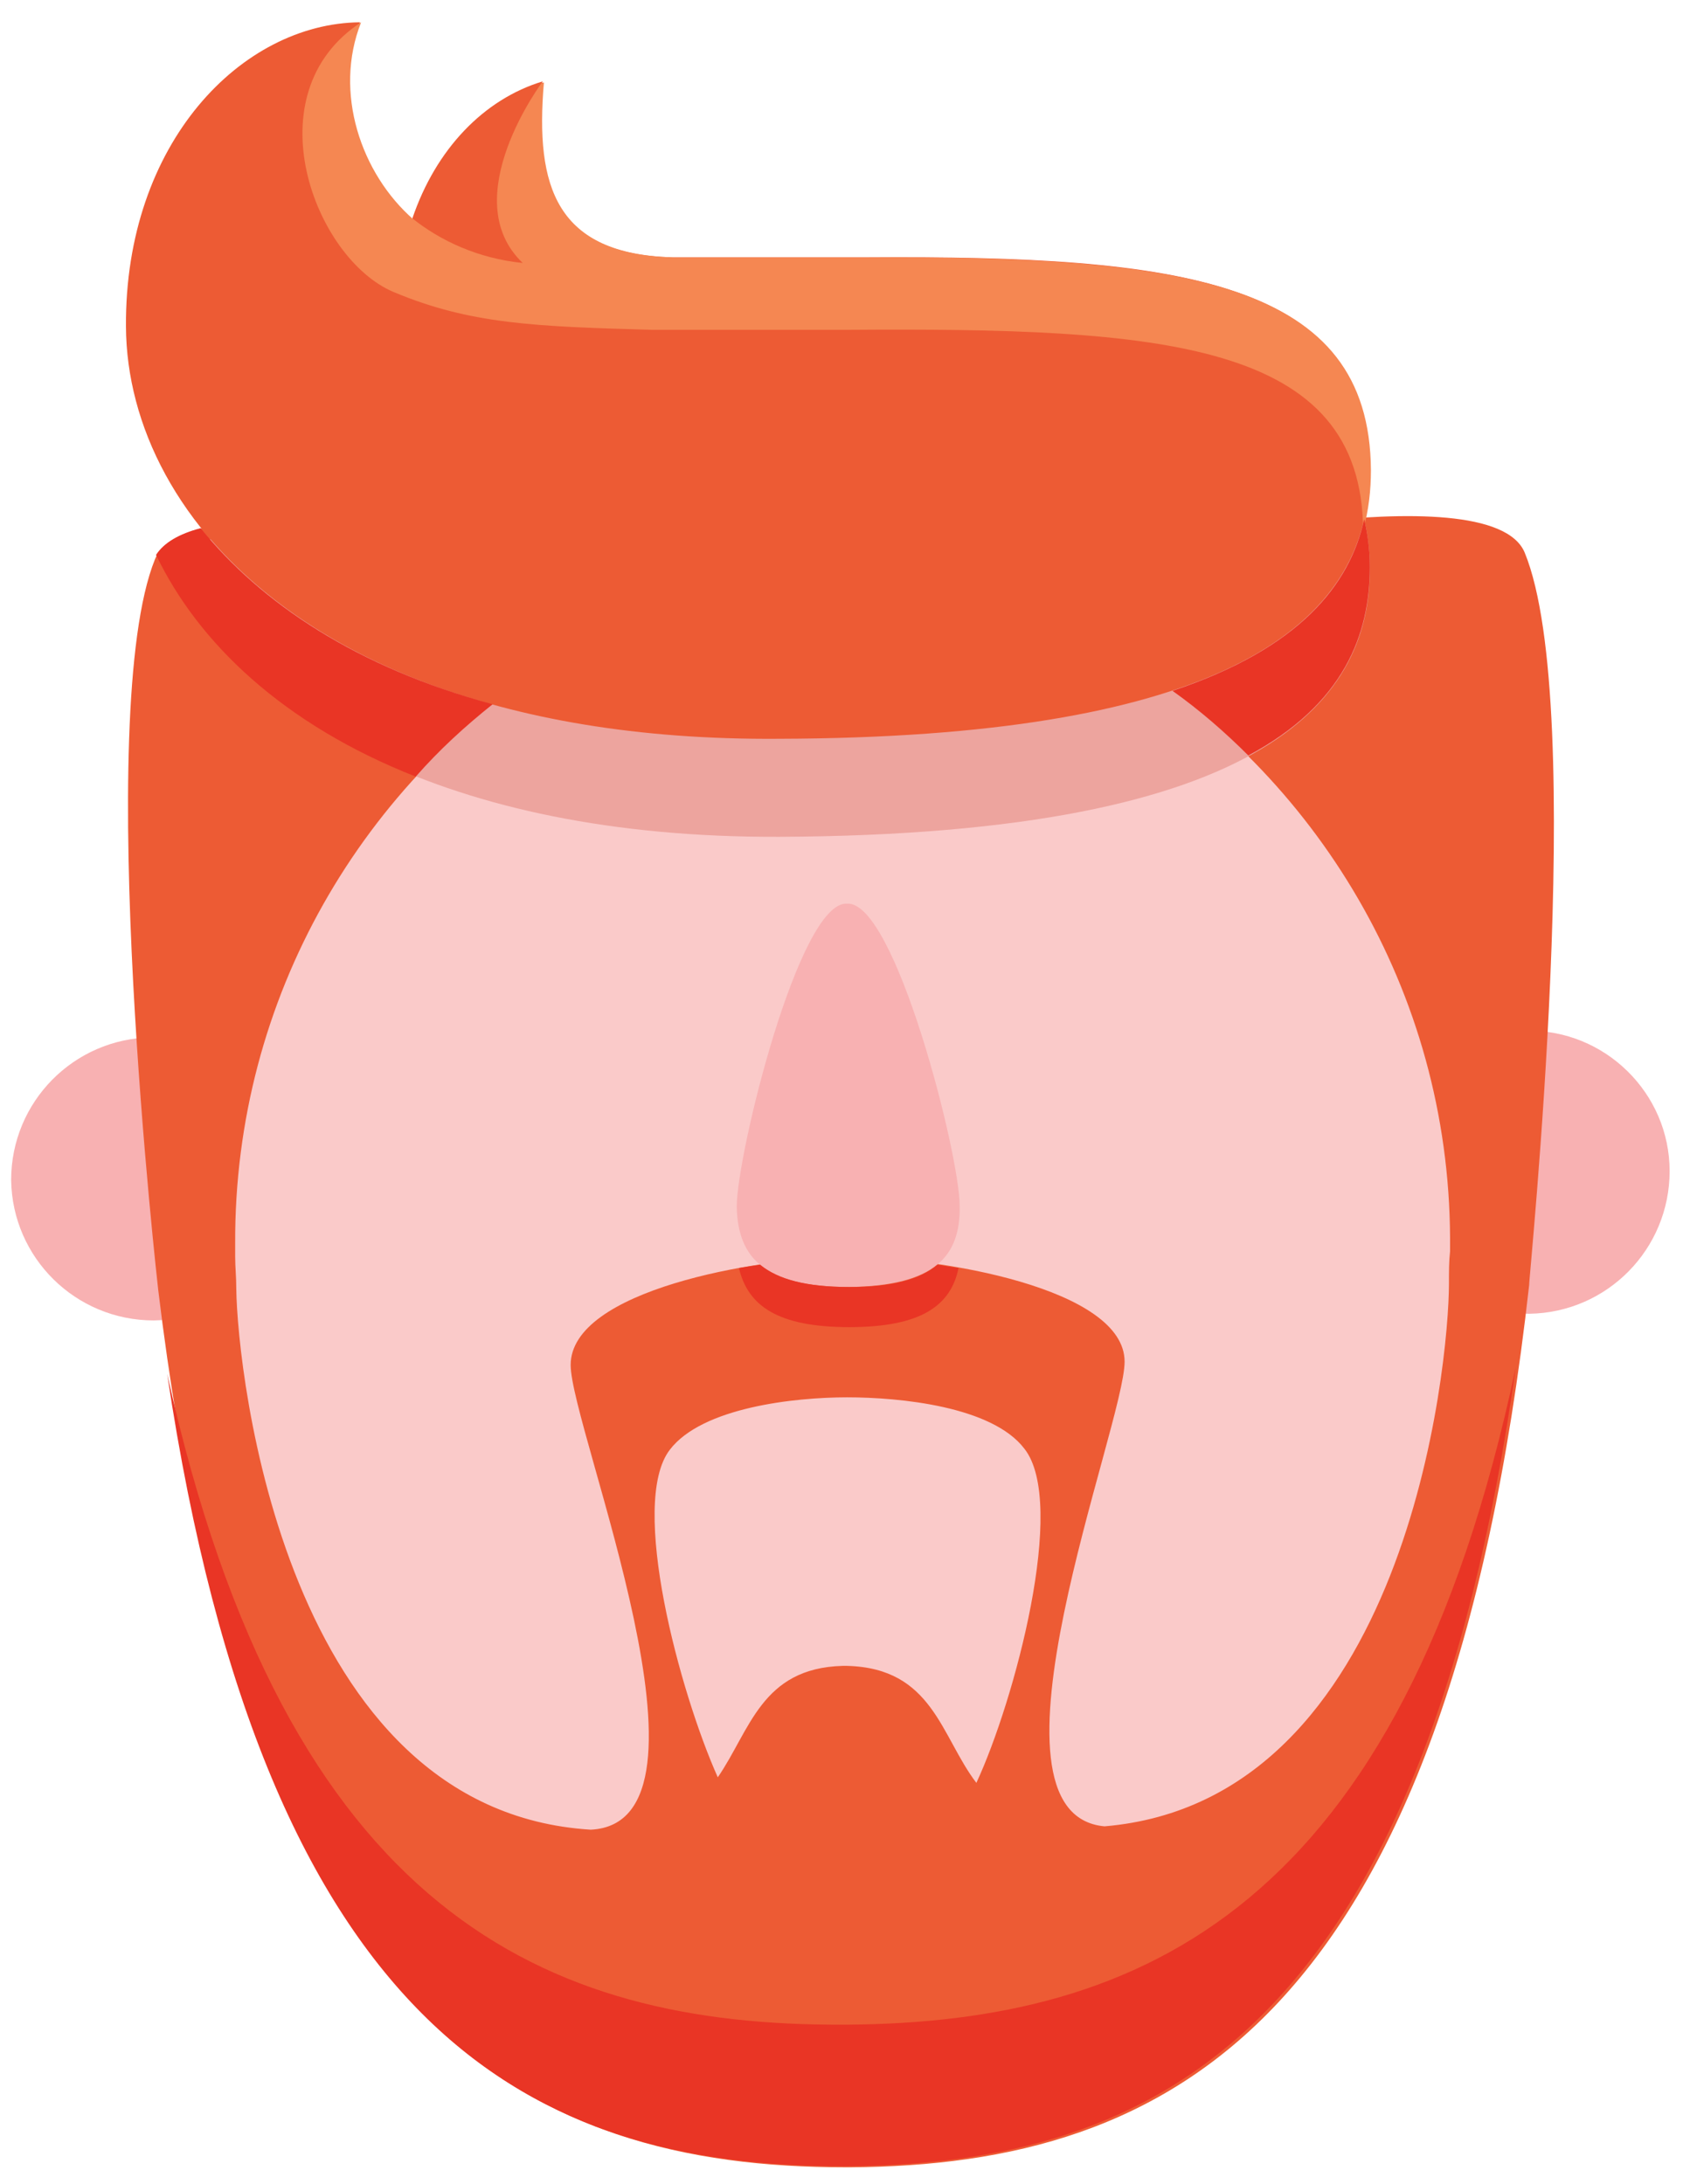 <svg version="1.1" id="layer_1" xmlns="http://www.w3.org/2000/svg" xmlns:xlink="http://www.w3.org/1999/xlink" x="0" y="0" width="151" height="196" viewBox="0 0 151 196" enable-background="new 0 0 151 196" xml:space="preserve">
  <g id="head">
    <path id="XMLID_24_" fill="#F8B1B2" d="M149.8 105.1c0 7-5.6 12.7-12.6 12.8 -7 0-12.7-5.6-12.8-12.6S130 92.5 137 92.5C144 92.4 149.8 98.1 149.8 105.1z"/>
    <path id="XMLID_26_" fill="#F8B1B2" d="M26.4 105.7c0 7-5.6 12.7-12.6 12.8 -7 0-12.7-5.6-12.8-12.6 0-7 5.6-12.7 12.6-12.8S26.4 98.7 26.4 105.7z"/>
    <path id="XMLID_36_" fill="#FACAC9" d="M137.1 101.5c0.2 43.1-27.3 78.2-61.3 78.4S13.9 145.2 13.7 102 41 34 75.1 33.9C109.1 33.7 136.9 58.4 137.1 101.5z"/>
    <path id="XMLID_51_" fill="#ED5B34" d="M136.8 49.6c-3.1-7.5-36.3 0.2-36.3 0.2l0 9c17.6 10.8 29.5 30.1 29.6 52.3 0 0.4 0 0.8 0 1.2 -0.1 0.9-0.1 1.8-0.1 2.9 0 7.3-3.8 46.4-30.9 48.7 -12.1-1.1 1.8-36 1.8-41.7 0-6.6-16.7-9.4-24.7-9.4v0c-0.1 0-0.1 0-0.2 0 -0.1 0-0.1 0-0.2 0v0c-8 0.1-24.6 3-24.6 9.7 0 5.7 14.5 41.1 1.8 41.7 -27.5-1.7-31.7-41.1-31.8-48.5 0-1.1-0.1-2-0.1-2.9 0-0.4 0-0.8 0-1.2C21 89.5 32.6 70 50.2 59l0-9c0 0-33.3-7.4-36.3 0.2 -5.6 13.9 0.3 65.6 0.3 65.6 8 66.2 33 78.7 61.7 78.7v0c0.1 0 0.1 0 0.2 0 0.1 0 0.1 0 0.2 0v0c28.7-0.2 53.5-13 60.9-79.2C137.1 115.2 142.5 63.5 136.8 49.6zM76 149.5L76 149.5c-0.1 0-0.1 0-0.2 0 -0.1 0-0.1 0-0.2 0l0 0c-7.3 0.2-8.3 5.8-11.2 10 -3.4-7.6-8-24.6-4.3-29.4 2.9-3.8 11.2-4.7 15.9-4.7 4.7 0 13 0.8 15.9 4.6 3.9 4.9-0.9 22.7-4.3 30C84.4 155.8 83.7 149.7 76 149.5z"/>
    <path id="XMLID_21_" fill="#F8B1B2" d="M76.2 115.5c-7.6 0-10-2.6-10.1-7.2 0-4.7 5.6-27.5 9.9-27.2 4.3-0.3 10.1 22.5 10.1 27.1C86.2 112.8 83.8 115.4 76.2 115.5z"/>
    <path id="XMLID_20_" fill="#E93525" d="M66.3 113.8c0.6-0.1 1.2-0.2 1.9-0.3 1.6 1.3 4.1 2 8 2 3.9 0 6.4-0.7 7.9-2 0.6 0.1 1.2 0.2 1.9 0.3 -0.7 3.4-3.4 5.3-9.8 5.3C69.8 119.1 67.1 117.2 66.3 113.8z"/>
    <path id="XMLID_18_" fill="#E93525" d="M136 122.7c-8.4 59.7-32.4 71.5-60 71.7l0 0c-0.1 0-0.1 0-0.2 0 -0.1 0-0.1 0-0.2 0l0 0c-27.5 0-51.7-11.6-60.6-71.1 10.7 48.5 34.1 58.5 60.6 58.4l0 0c0.1 0 0.1 0 0.2 0 0.1 0 0.1 0 0.2 0l0 0C102.4 181.5 125.7 171.3 136 122.7z"/>
    <path id="XMLID_32_" fill="#ED5B34" d="M122.9 42.2c0.1 11.5-8.5 24-53 24.2 -40.2 0.2-58.5-19.4-58.6-37.1C11.2 12.8 21.7 2.1 32.3 2c-2.5 6.3 0 13.6 4.7 17.7C39.1 13.5 43.5 9 48.7 7.4c-0.8 9.4 1.1 15.4 11.6 15.7l0 0c5.2 0 11.2 0 17.5 0C106.1 22.9 122.8 25.2 122.9 42.2z"/>
    <path id="XMLID_29_" fill="#EDA49E" d="M122.4 46.6c0.3 1.3 0.5 2.7 0.5 4.3 0.1 11.5-8.5 24-53 24.2 -30.1 0.1-48-10.8-55-23.8 1.3-2.3 2.2-2.8 4-2.9 8.8 10.2 25.5 18.1 51 17.9C108.7 66.2 120.1 56.6 122.4 46.6z"/>
    <path id="XMLID_33_" fill="#F58752" d="M32.4 2c-2.5 6.3 0 13.6 4.7 17.7C39.2 13.5 43.5 9 48.8 7.4c-0.8 9.4 1.1 15.4 11.6 15.7 5.2 0 11.2 0 17.5 0 28.3-0.1 45 2.1 45.1 19.1 0 1.8-0.2 3.6-0.7 5.4 -0.1-17-18.1-18.2-46.3-18 -6.3 0-12.3 0-17.5 0 -10.5-0.3-16.3-0.5-23.2-3.4C28.2 23.2 22.6 8.4 32.4 2z"/>
    <path id="XMLID_31_" fill="#E93525" d="M112 67.8c-2.1-2.1-4.4-4.1-6.8-5.8 11.4-3.8 15.9-9.5 17.2-15.4 0.3 1.3 0.5 2.7 0.5 4.3C122.9 56.9 120.6 63.2 112 67.8z"/>
    <path id="XMLID_30_" fill="#E93525" d="M37.3 69.7c-11.9-4.7-19.5-12-23.3-19.9 0.7-1.1 2.1-1.9 4-2.4 5.4 6.7 14 12.5 26.2 15.8C41.7 65.2 39.4 67.3 37.3 69.7z"/>
    <path id="XMLID_34_" fill="#ED5B34" d="M46.9 23.6c-4-0.4-7.4-2-9.9-4 2.1-6.2 6.4-10.7 11.7-12.3C48.7 7.3 40.8 17.8 46.9 23.6z"/>
  </g>
</svg>
